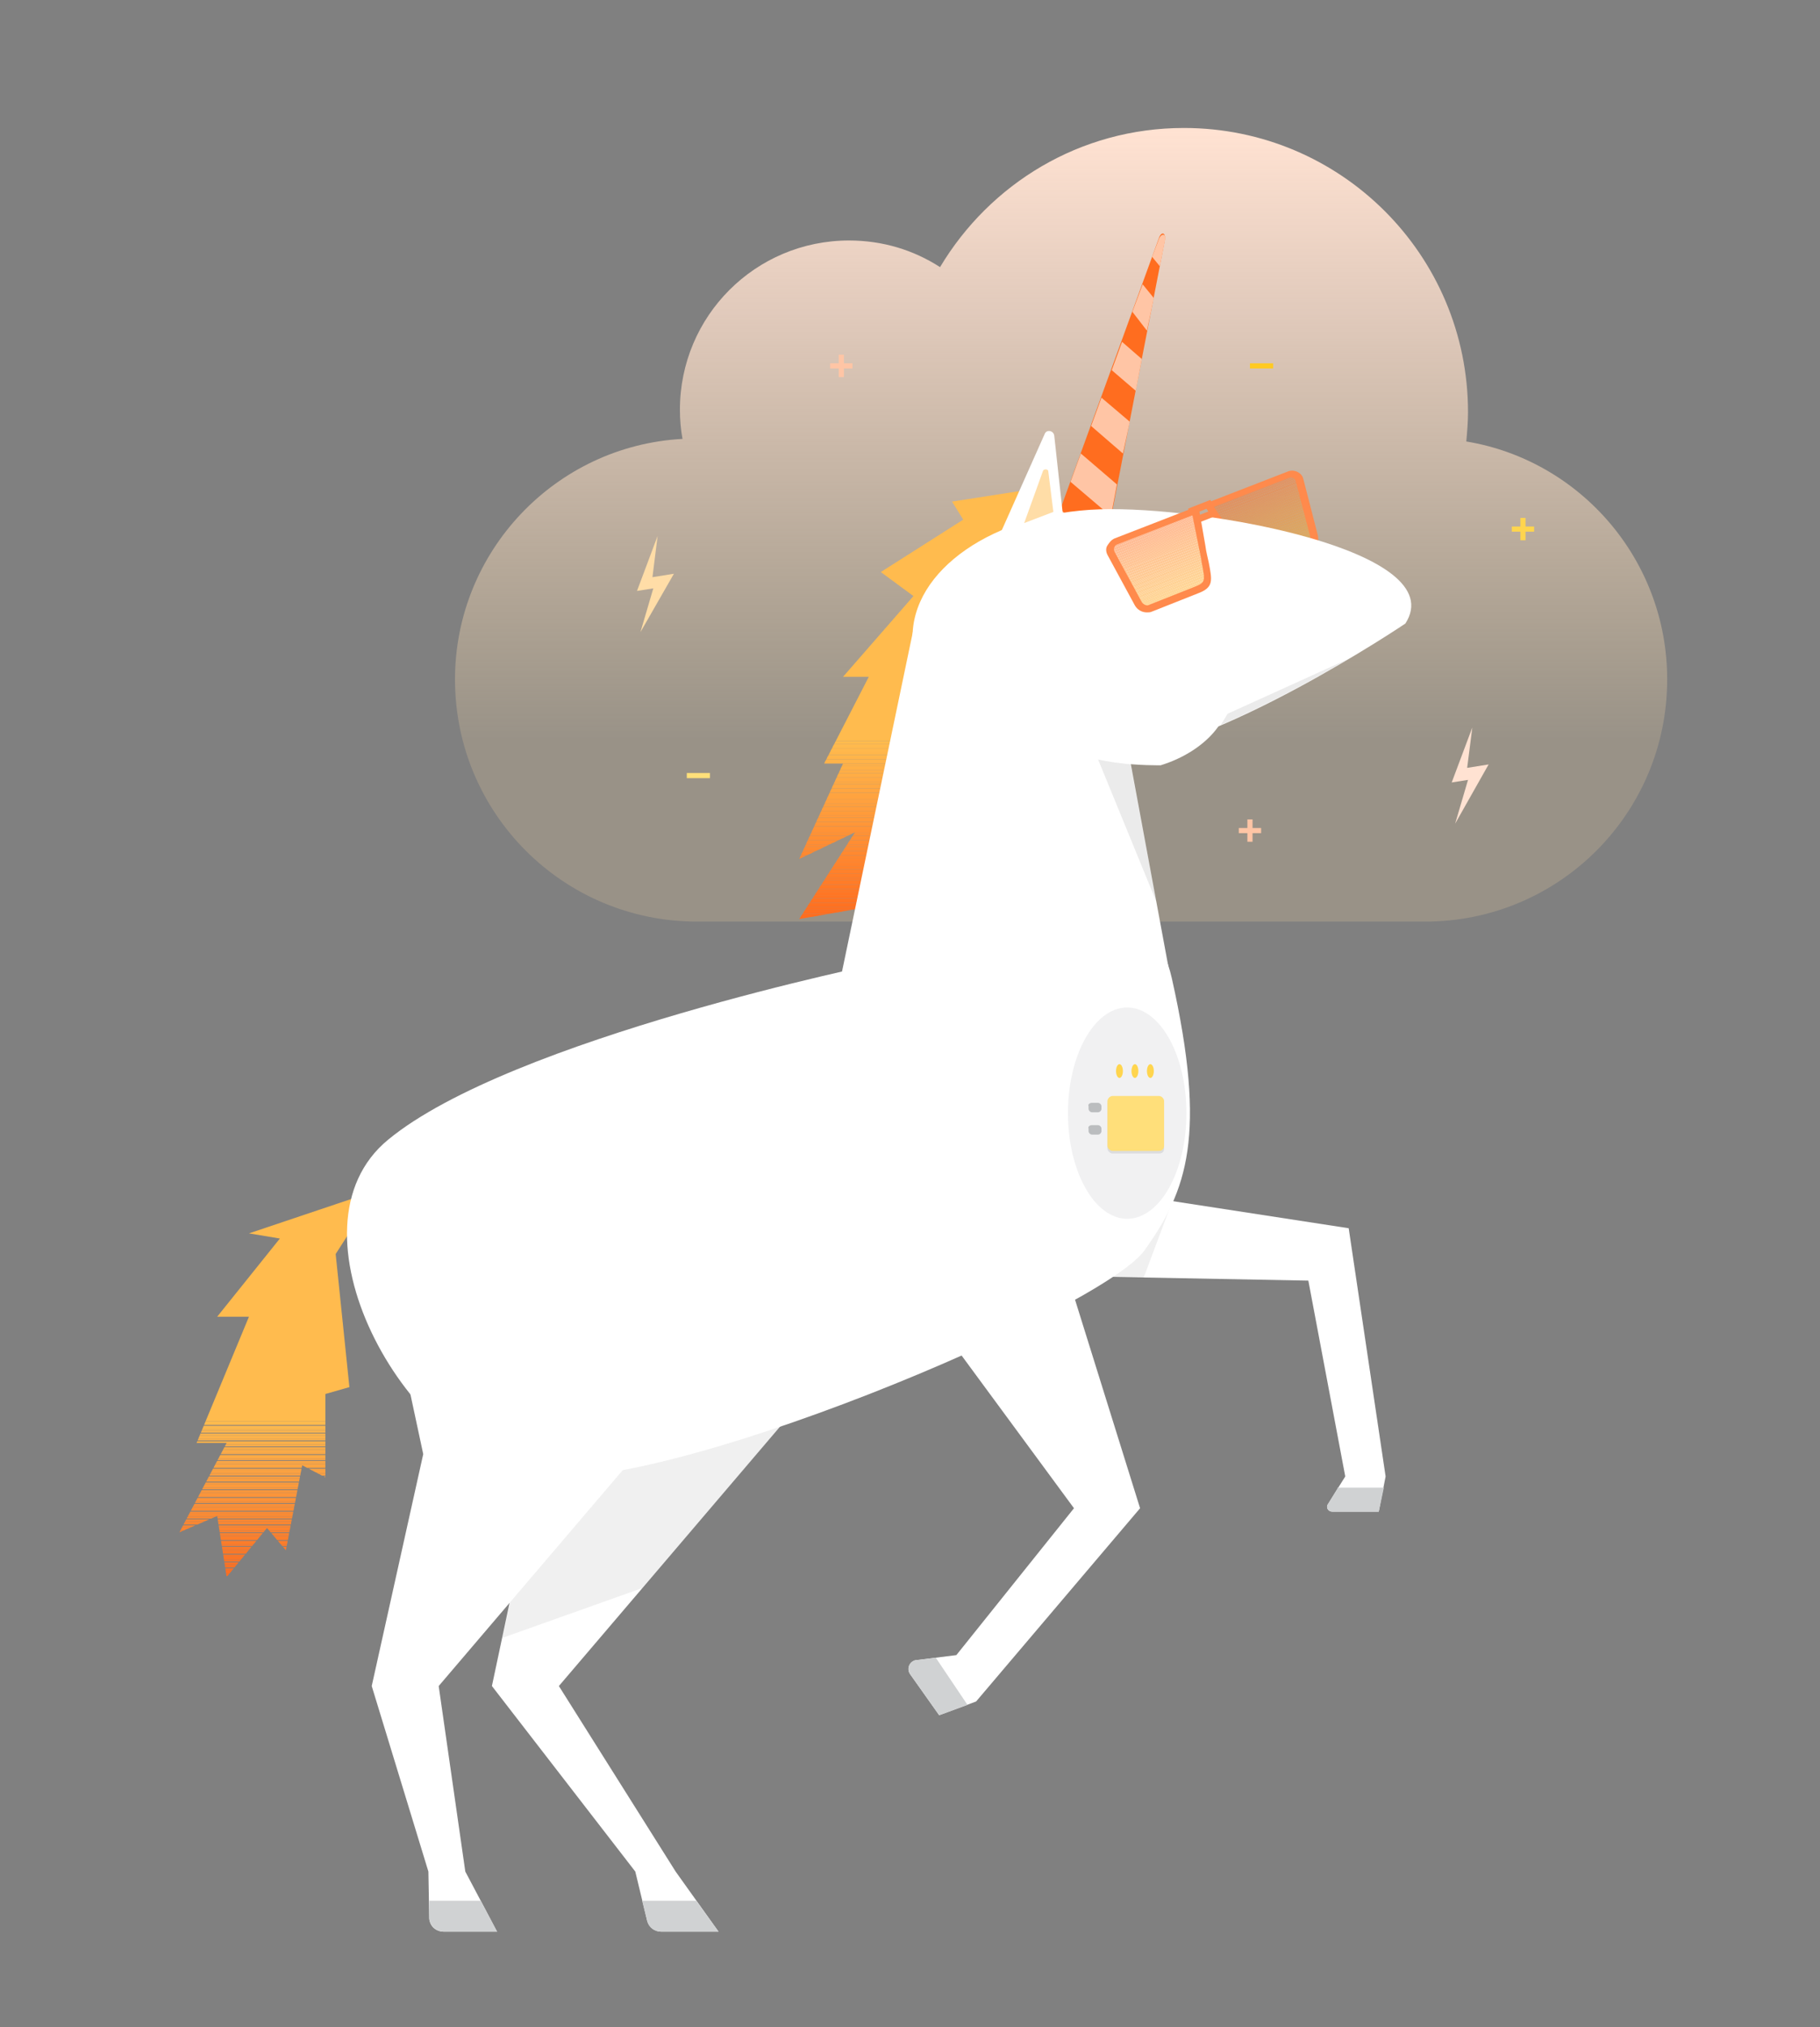 <?xml version="1.0" encoding="utf-8"?>
<!-- Generator: Adobe Illustrator 18.1.1, SVG Export Plug-In . SVG Version: 6.00 Build 0)  -->
<svg version="1.1" xmlns="http://www.w3.org/2000/svg" xmlns:xlink="http://www.w3.org/1999/xlink" x="0px" y="0px"
	 viewBox="0 0 212 236" enable-background="new 0 0 212 236" xml:space="preserve">
<rect x="0" y="0" width="212" height="236" fill="#808080" stroke="none"/>
<g id="Layer_1">
	<g>
		<linearGradient id="SVGID_2_" gradientUnits="userSpaceOnUse" x1="123.597" y1="14.876" x2="123.597" y2="107.314">
			<stop  offset="4.643654e-03" style="stop-color:#FFE2D2"/>
			<stop  offset="0.233" style="stop-color:#FFE1CE;stop-opacity:0.761"/>
			<stop  offset="0.474" style="stop-color:#FFE0C1;stop-opacity:0.508"/>
			<stop  offset="0.722" style="stop-color:#FFDEAC;stop-opacity:0.249"/>
			<stop  offset="0.769" style="stop-color:#FFDDA7;stop-opacity:0.2"/>
		</linearGradient>
		<path fill="url(#SVGID_2_)" d="M170.8,51.4c0.1-1.1,0.2-2.3,0.2-3.4c0-18.3-14.8-33.1-33.1-33.1c-12.1,0-22.6,6.5-28.4,16.2
			c-3.1-2-6.7-3.1-10.6-3.1c-10.9,0-19.7,8.8-19.7,19.7c0,1.2,0.1,2.3,0.3,3.4C64.7,51.9,53,64.2,53,79.1
			c0,15.6,12.6,28.2,28.2,28.2H166c15.6,0,28.2-12.6,28.2-28.2C194.2,65.2,184.1,53.6,170.8,51.4z"/>
		<g>
			<g opacity="0.5">
				<g>
					<defs>
						<path id="SVGID_355_" d="M143.2,62.2c2.1,3.2,2,4.1,4,3.3l5.2-2c0.5-0.2,0.8-0.8,0.7-1.3l-1.6-6.4c-0.2-0.5-0.8-0.8-1.3-0.6
							l-9.1,3.6L143.2,62.2"/>
					</defs>
					<clipPath id="SVGID_4_">
						<use xlink:href="#SVGID_355_"  overflow="visible"/>
					</clipPath>
					<polygon clip-path="url(#SVGID_4_)" fill="#FF6D1F" points="150.7,55.1 141,58.8 141,55.1 					"/>
					<polygon clip-path="url(#SVGID_4_)" fill="#FF6D1F" points="151,55.1 141,59 141,58.8 150.7,55.1 					"/>
					<polygon clip-path="url(#SVGID_4_)" fill="#FF6E1F" points="151.4,55.1 141,59.1 141,59 151,55.1 					"/>
					<polygon clip-path="url(#SVGID_4_)" fill="#FF6F1F" points="151.8,55.1 141,59.3 141,59.1 151.4,55.1 					"/>
					<polygon clip-path="url(#SVGID_4_)" fill="#FF711F" points="152.2,55.1 141,59.4 141,59.3 151.8,55.1 					"/>
					<polygon clip-path="url(#SVGID_4_)" fill="#FF721F" points="152.6,55.1 141,59.6 141,59.4 152.2,55.1 					"/>
					<polygon clip-path="url(#SVGID_4_)" fill="#FF731F" points="152.9,55.1 152.9,55.1 141,59.7 141,59.6 152.6,55.1 					"/>
					<polygon clip-path="url(#SVGID_4_)" fill="#FF741F" points="152.9,55.1 153,55.2 141,59.9 141,59.7 					"/>
					<polygon clip-path="url(#SVGID_4_)" fill="#FF751F" points="153,55.2 153,55.3 141,60 141,59.9 					"/>
					<polygon clip-path="url(#SVGID_4_)" fill="#FF761F" points="153,55.3 153.1,55.5 141,60.2 141,60 					"/>
					<polygon clip-path="url(#SVGID_4_)" fill="#FF7820" points="153.1,55.5 153.1,55.6 141,60.3 141,60.2 					"/>
					<polygon clip-path="url(#SVGID_4_)" fill="#FF7920" points="153.1,55.6 153.2,55.7 153.2,55.7 141,60.5 141,60.3 					"/>
					<polygon clip-path="url(#SVGID_4_)" fill="#FF7A20" points="153.2,55.9 141,60.6 141,60.5 153.2,55.7 					"/>
					<polygon clip-path="url(#SVGID_4_)" fill="#FF7B20" points="153.2,56 141,60.8 141,60.6 153.2,55.9 					"/>
					<polygon clip-path="url(#SVGID_4_)" fill="#FF7C20" points="153.2,56.2 141,60.9 141,60.8 153.2,56 					"/>
					<polygon clip-path="url(#SVGID_4_)" fill="#FF7D20" points="153.2,56.3 141,61.1 141,60.9 153.2,56.2 					"/>
					<polygon clip-path="url(#SVGID_4_)" fill="#FF7F20" points="153.2,56.5 141,61.2 141,61.1 153.2,56.3 					"/>
					<polygon clip-path="url(#SVGID_4_)" fill="#FF8020" points="153.2,56.6 141,61.4 141,61.2 153.2,56.5 					"/>
					<polygon clip-path="url(#SVGID_4_)" fill="#FF8120" points="153.2,56.8 141,61.5 141,61.4 153.2,56.6 					"/>
					<polygon clip-path="url(#SVGID_4_)" fill="#FF8220" points="153.2,56.9 141,61.7 141,61.5 153.2,56.8 					"/>
					<polygon clip-path="url(#SVGID_4_)" fill="#FF8320" points="153.2,57.1 141,61.8 141,61.7 153.2,56.9 					"/>
					<polygon clip-path="url(#SVGID_4_)" fill="#FF8420" points="153.2,57.2 141,62 141,61.8 153.2,57.1 					"/>
					<polygon clip-path="url(#SVGID_4_)" fill="#FF8520" points="153.2,57.4 141,62.1 141,62 153.2,57.2 					"/>
					<polygon clip-path="url(#SVGID_4_)" fill="#FF8620" points="153.2,57.5 141,62.3 141,62.1 153.2,57.4 					"/>
					<polygon clip-path="url(#SVGID_4_)" fill="#FF8720" points="153.2,57.7 141,62.4 141,62.3 153.2,57.5 					"/>
					<polygon clip-path="url(#SVGID_4_)" fill="#FF8920" points="153.2,57.8 141,62.6 141,62.4 153.2,57.7 					"/>
					<polygon clip-path="url(#SVGID_4_)" fill="#FF8A20" points="153.2,58 141,62.7 141,62.6 153.2,57.8 					"/>
					<polygon clip-path="url(#SVGID_4_)" fill="#FF8B20" points="153.2,58.1 141,62.9 141,62.7 153.2,58 					"/>
					<polygon clip-path="url(#SVGID_4_)" fill="#FF8C21" points="153.2,58.3 141,63 141,62.9 153.2,58.1 					"/>
					<polygon clip-path="url(#SVGID_4_)" fill="#FF8D21" points="153.2,58.4 141,63.2 141,63 153.2,58.3 					"/>
					<polygon clip-path="url(#SVGID_4_)" fill="#FF8E21" points="153.2,58.6 141,63.3 141,63.2 153.2,58.4 					"/>
					<polygon clip-path="url(#SVGID_4_)" fill="#FF8F21" points="153.2,58.7 141,63.5 141,63.3 153.2,58.6 					"/>
					<polygon clip-path="url(#SVGID_4_)" fill="#FF9021" points="153.2,58.9 141.1,63.6 141,63.5 141,63.5 153.2,58.7 					"/>
					<polygon clip-path="url(#SVGID_4_)" fill="#FF9121" points="153.2,59 141.1,63.7 141.1,63.6 153.2,58.9 					"/>
					<polygon clip-path="url(#SVGID_4_)" fill="#FF9221" points="153.2,59.2 141.2,63.9 141.1,63.7 153.2,59 					"/>
					<polygon clip-path="url(#SVGID_4_)" fill="#FF9321" points="153.2,59.3 141.2,64 141.2,63.9 153.2,59.2 					"/>
					<polygon clip-path="url(#SVGID_4_)" fill="#FF9421" points="153.2,59.5 141.3,64.1 141.2,64 153.2,59.3 					"/>
					<polygon clip-path="url(#SVGID_4_)" fill="#FF9521" points="153.2,59.6 141.3,64.2 141.3,64.1 153.2,59.5 					"/>
					<polygon clip-path="url(#SVGID_4_)" fill="#FF9621" points="153.2,59.8 141.4,64.4 141.3,64.2 153.2,59.6 					"/>
					<polygon clip-path="url(#SVGID_4_)" fill="#FF9721" points="153.2,59.9 141.4,64.5 141.4,64.4 153.2,59.8 					"/>
					<polygon clip-path="url(#SVGID_4_)" fill="#FF9821" points="153.2,60.1 141.5,64.6 141.4,64.5 153.2,59.9 					"/>
					<polygon clip-path="url(#SVGID_4_)" fill="#FF9921" points="153.2,60.2 141.5,64.8 141.5,64.6 153.2,60.1 					"/>
					<polygon clip-path="url(#SVGID_4_)" fill="#FF9A21" points="153.2,60.4 141.6,64.9 141.5,64.8 153.2,60.2 					"/>
					<polygon clip-path="url(#SVGID_4_)" fill="#FF9B21" points="153.2,60.5 141.6,65 141.6,64.9 153.2,60.4 					"/>
					<polygon clip-path="url(#SVGID_4_)" fill="#FF9C21" points="153.2,60.7 141.7,65.2 141.6,65 153.2,60.5 					"/>
					<polygon clip-path="url(#SVGID_4_)" fill="#FF9D21" points="153.2,60.8 141.7,65.3 141.7,65.2 153.2,60.7 					"/>
					<polygon clip-path="url(#SVGID_4_)" fill="#FF9E21" points="153.2,61 141.8,65.4 141.7,65.3 153.2,60.8 					"/>
					<polygon clip-path="url(#SVGID_4_)" fill="#FF9F21" points="153.2,61.1 141.8,65.5 141.8,65.4 153.2,61 					"/>
					<polygon clip-path="url(#SVGID_4_)" fill="#FFA022" points="153.2,61.3 141.9,65.7 141.8,65.5 153.2,61.1 					"/>
					<polygon clip-path="url(#SVGID_4_)" fill="#FFA122" points="153.2,61.4 141.9,65.8 141.9,65.7 153.2,61.3 					"/>
					<polygon clip-path="url(#SVGID_4_)" fill="#FFA222" points="153.2,61.6 142,65.9 141.9,65.8 153.2,61.4 					"/>
					<polygon clip-path="url(#SVGID_4_)" fill="#FFA322" points="153.2,61.7 142,66.1 142,65.9 153.2,61.6 					"/>
					<polygon clip-path="url(#SVGID_4_)" fill="#FFA322" points="153.2,61.9 142.1,66.2 142,66.1 153.2,61.7 					"/>
					<polygon clip-path="url(#SVGID_4_)" fill="#FFA422" points="153.2,62 142.2,66.3 142.1,66.3 142.1,66.2 153.2,61.9 					"/>
					<polygon clip-path="url(#SVGID_4_)" fill="#FFA522" points="153.2,62.2 142.6,66.3 142.2,66.3 153.2,62 					"/>
					<polygon clip-path="url(#SVGID_4_)" fill="#FFA622" points="153.2,62.3 143,66.3 142.6,66.3 153.2,62.2 					"/>
					<polygon clip-path="url(#SVGID_4_)" fill="#FFA722" points="153.2,62.5 143.4,66.3 143,66.3 153.2,62.3 					"/>
					<polygon clip-path="url(#SVGID_4_)" fill="#FFA722" points="153.2,62.6 143.7,66.3 143.4,66.3 153.2,62.5 					"/>
					<polygon clip-path="url(#SVGID_4_)" fill="#FFA822" points="153.2,62.8 144.1,66.3 143.7,66.3 153.2,62.6 					"/>
					<polygon clip-path="url(#SVGID_4_)" fill="#FFA922" points="153.2,62.9 144.5,66.3 144.1,66.3 153.2,62.8 					"/>
					<polygon clip-path="url(#SVGID_4_)" fill="#FFAA22" points="153.2,63.1 144.9,66.3 144.5,66.3 153.2,62.9 					"/>
					<polygon clip-path="url(#SVGID_4_)" fill="#FFAA22" points="153.2,63.2 145.3,66.3 144.9,66.3 153.2,63.1 					"/>
					<polygon clip-path="url(#SVGID_4_)" fill="#FFAA22" points="145.3,66.3 153.2,63.2 153.2,66.3 					"/>
				</g>
			</g>
			<g>
				<path fill="#FF8A4C" d="M146,66.4L146,66.4c-1,0-1.4-0.7-2.2-2.1c-0.3-0.5-0.7-1.1-1.1-1.7l-2.5-3.9l9.8-3.8
					c0.7-0.3,1.6,0.1,1.8,0.8l1.7,6.6c0.2,0.8-0.2,1.6-0.9,1.8l-5.3,2.1C146.7,66.3,146.3,66.4,146,66.4z M141.4,59l2,3
					c0.5,0.7,0.8,1.3,1.1,1.8c0.8,1.3,1.1,1.7,1.5,1.7l0,0c0.2,0,0.5-0.1,0.9-0.2l5.3-2.1c0.3-0.1,0.5-0.5,0.4-0.8l-1.7-6.5
					c-0.1-0.2-0.4-0.4-0.7-0.3L141.4,59z"/>
			</g>
		</g>
		<g>
			<g>
				<defs>
					<polygon id="SVGID_357_" points="123.1,56.5 110.9,58.4 112.2,60.5 102.6,66.6 106.4,69.4 98.2,78.8 101.2,78.8 96,88.9 
						98.2,88.9 93.1,100 99.6,96.9 93.1,107 103.9,105.1 121.5,65.2 					"/>
				</defs>
				<clipPath id="SVGID_6_">
					<use xlink:href="#SVGID_357_"  overflow="visible"/>
				</clipPath>
				<rect x="93.1" y="106.6" clip-path="url(#SVGID_6_)" fill="#FF6D1F" width="29.9" height="0.4"/>
				<rect x="93.1" y="106.4" clip-path="url(#SVGID_6_)" fill="#FF6D1F" width="29.9" height="0.3"/>
				<rect x="93.1" y="106.1" clip-path="url(#SVGID_6_)" fill="#FF6E20" width="29.9" height="0.3"/>
				<rect x="93.1" y="105.9" clip-path="url(#SVGID_6_)" fill="#FF6F20" width="29.9" height="0.3"/>
				<rect x="93.1" y="105.6" clip-path="url(#SVGID_6_)" fill="#FF7021" width="29.9" height="0.3"/>
				<rect x="93.1" y="105.3" clip-path="url(#SVGID_6_)" fill="#FF7121" width="29.9" height="0.3"/>
				<rect x="93.1" y="105.1" clip-path="url(#SVGID_6_)" fill="#FF7222" width="29.9" height="0.3"/>
				<rect x="93.1" y="104.8" clip-path="url(#SVGID_6_)" fill="#FF7323" width="29.9" height="0.3"/>
				<rect x="93.1" y="104.6" clip-path="url(#SVGID_6_)" fill="#FF7423" width="29.9" height="0.3"/>
				<rect x="93.1" y="104.3" clip-path="url(#SVGID_6_)" fill="#FF7524" width="29.9" height="0.3"/>
				<rect x="93.1" y="104" clip-path="url(#SVGID_6_)" fill="#FF7624" width="29.9" height="0.3"/>
				<rect x="93.1" y="103.8" clip-path="url(#SVGID_6_)" fill="#FF7725" width="29.9" height="0.3"/>
				<rect x="93.1" y="103.5" clip-path="url(#SVGID_6_)" fill="#FF7826" width="29.9" height="0.3"/>
				<rect x="93.1" y="103.2" clip-path="url(#SVGID_6_)" fill="#FF7926" width="29.9" height="0.3"/>
				<rect x="93.1" y="103" clip-path="url(#SVGID_6_)" fill="#FF7A27" width="29.9" height="0.3"/>
				<rect x="93.1" y="102.7" clip-path="url(#SVGID_6_)" fill="#FF7B28" width="29.9" height="0.3"/>
				<rect x="93.1" y="102.5" clip-path="url(#SVGID_6_)" fill="#FF7C28" width="29.9" height="0.3"/>
				<rect x="93.1" y="102.2" clip-path="url(#SVGID_6_)" fill="#FF7D29" width="29.9" height="0.3"/>
				<rect x="93.1" y="101.9" clip-path="url(#SVGID_6_)" fill="#FF7E29" width="29.9" height="0.3"/>
				<rect x="93.1" y="101.7" clip-path="url(#SVGID_6_)" fill="#FF7F2A" width="29.9" height="0.3"/>
				<rect x="93.1" y="101.4" clip-path="url(#SVGID_6_)" fill="#FF802B" width="29.9" height="0.3"/>
				<rect x="93.1" y="101.2" clip-path="url(#SVGID_6_)" fill="#FF812B" width="29.9" height="0.3"/>
				<rect x="93.1" y="100.9" clip-path="url(#SVGID_6_)" fill="#FF822C" width="29.9" height="0.3"/>
				<rect x="93.1" y="100.6" clip-path="url(#SVGID_6_)" fill="#FF832C" width="29.9" height="0.3"/>
				<rect x="93.1" y="100.4" clip-path="url(#SVGID_6_)" fill="#FF842D" width="29.9" height="0.3"/>
				<rect x="93.1" y="100.1" clip-path="url(#SVGID_6_)" fill="#FF852E" width="29.9" height="0.3"/>
				<rect x="93.1" y="99.9" clip-path="url(#SVGID_6_)" fill="#FF862E" width="29.9" height="0.3"/>
				<rect x="93.1" y="99.6" clip-path="url(#SVGID_6_)" fill="#FF872F" width="29.9" height="0.3"/>
				<rect x="93.1" y="99.3" clip-path="url(#SVGID_6_)" fill="#FF882F" width="29.9" height="0.3"/>
				<rect x="93.1" y="99.1" clip-path="url(#SVGID_6_)" fill="#FF8930" width="29.9" height="0.3"/>
				<rect x="93.1" y="98.8" clip-path="url(#SVGID_6_)" fill="#FF8A31" width="29.9" height="0.3"/>
				<rect x="93.1" y="98.6" clip-path="url(#SVGID_6_)" fill="#FF8B31" width="29.9" height="0.3"/>
				<rect x="93.1" y="98.3" clip-path="url(#SVGID_6_)" fill="#FF8C32" width="29.9" height="0.3"/>
				<rect x="93.1" y="98" clip-path="url(#SVGID_6_)" fill="#FF8D33" width="29.9" height="0.3"/>
				<rect x="93.1" y="97.8" clip-path="url(#SVGID_6_)" fill="#FF8E33" width="29.9" height="0.3"/>
				<rect x="93.1" y="97.5" clip-path="url(#SVGID_6_)" fill="#FF8F34" width="29.9" height="0.3"/>
				<rect x="93.1" y="97.3" clip-path="url(#SVGID_6_)" fill="#FF9034" width="29.9" height="0.3"/>
				<rect x="93.1" y="97" clip-path="url(#SVGID_6_)" fill="#FF9135" width="29.9" height="0.3"/>
				<rect x="93.1" y="96.7" clip-path="url(#SVGID_6_)" fill="#FF9236" width="29.9" height="0.3"/>
				<rect x="93.1" y="96.5" clip-path="url(#SVGID_6_)" fill="#FF9336" width="29.9" height="0.3"/>
				<rect x="93.1" y="96.2" clip-path="url(#SVGID_6_)" fill="#FF9437" width="29.9" height="0.3"/>
				<rect x="93.1" y="95.9" clip-path="url(#SVGID_6_)" fill="#FF9537" width="29.9" height="0.3"/>
				<rect x="93.1" y="95.7" clip-path="url(#SVGID_6_)" fill="#FF9738" width="29.9" height="0.3"/>
				<rect x="93.1" y="95.4" clip-path="url(#SVGID_6_)" fill="#FF9839" width="29.9" height="0.3"/>
				<rect x="93.1" y="95.2" clip-path="url(#SVGID_6_)" fill="#FF9939" width="29.9" height="0.3"/>
				<rect x="93.1" y="94.9" clip-path="url(#SVGID_6_)" fill="#FF9A3A" width="29.9" height="0.3"/>
				<rect x="93.1" y="94.6" clip-path="url(#SVGID_6_)" fill="#FF9B3A" width="29.9" height="0.3"/>
				<rect x="93.1" y="94.4" clip-path="url(#SVGID_6_)" fill="#FF9C3B" width="29.9" height="0.3"/>
				<rect x="93.1" y="94.1" clip-path="url(#SVGID_6_)" fill="#FF9D3C" width="29.9" height="0.3"/>
				<rect x="93.1" y="93.9" clip-path="url(#SVGID_6_)" fill="#FF9E3C" width="29.9" height="0.3"/>
				<rect x="93.1" y="93.6" clip-path="url(#SVGID_6_)" fill="#FF9F3D" width="29.9" height="0.3"/>
				<rect x="93.1" y="93.3" clip-path="url(#SVGID_6_)" fill="#FFA03E" width="29.9" height="0.3"/>
				<rect x="93.1" y="93.1" clip-path="url(#SVGID_6_)" fill="#FFA13E" width="29.9" height="0.3"/>
				<rect x="93.1" y="92.8" clip-path="url(#SVGID_6_)" fill="#FFA23F" width="29.9" height="0.3"/>
				<rect x="93.1" y="92.6" clip-path="url(#SVGID_6_)" fill="#FFA33F" width="29.9" height="0.3"/>
				<rect x="93.1" y="92.3" clip-path="url(#SVGID_6_)" fill="#FFA440" width="29.9" height="0.3"/>
				<rect x="93.1" y="92" clip-path="url(#SVGID_6_)" fill="#FFA541" width="29.9" height="0.3"/>
				<rect x="93.1" y="91.8" clip-path="url(#SVGID_6_)" fill="#FFA641" width="29.9" height="0.3"/>
				<rect x="93.1" y="91.5" clip-path="url(#SVGID_6_)" fill="#FFA742" width="29.9" height="0.3"/>
				<rect x="93.1" y="91.3" clip-path="url(#SVGID_6_)" fill="#FFA842" width="29.9" height="0.3"/>
				<rect x="93.1" y="91" clip-path="url(#SVGID_6_)" fill="#FFA943" width="29.9" height="0.3"/>
				<rect x="93.1" y="90.7" clip-path="url(#SVGID_6_)" fill="#FFAA44" width="29.9" height="0.3"/>
				<rect x="93.1" y="90.5" clip-path="url(#SVGID_6_)" fill="#FFAB44" width="29.9" height="0.3"/>
				<rect x="93.1" y="90.2" clip-path="url(#SVGID_6_)" fill="#FFAC45" width="29.9" height="0.3"/>
				<rect x="93.1" y="90" clip-path="url(#SVGID_6_)" fill="#FFAD45" width="29.9" height="0.3"/>
				<rect x="93.1" y="89.7" clip-path="url(#SVGID_6_)" fill="#FFAE46" width="29.9" height="0.3"/>
				<rect x="93.1" y="89.4" clip-path="url(#SVGID_6_)" fill="#FFAF47" width="29.9" height="0.3"/>
				<rect x="93.1" y="89.2" clip-path="url(#SVGID_6_)" fill="#FFB047" width="29.9" height="0.3"/>
				<rect x="93.1" y="88.9" clip-path="url(#SVGID_6_)" fill="#FFB148" width="29.9" height="0.3"/>
				<rect x="93.1" y="88.6" clip-path="url(#SVGID_6_)" fill="#FFB249" width="29.9" height="0.3"/>
				<rect x="93.1" y="88.4" clip-path="url(#SVGID_6_)" fill="#FFB349" width="29.9" height="0.3"/>
				<rect x="93.1" y="88.1" clip-path="url(#SVGID_6_)" fill="#FFB44A" width="29.9" height="0.3"/>
				<rect x="93.1" y="87.9" clip-path="url(#SVGID_6_)" fill="#FFB54A" width="29.9" height="0.3"/>
				<rect x="93.1" y="87.6" clip-path="url(#SVGID_6_)" fill="#FFB64B" width="29.9" height="0.3"/>
				<rect x="93.1" y="87.3" clip-path="url(#SVGID_6_)" fill="#FFB74C" width="29.9" height="0.3"/>
				<rect x="93.1" y="87.1" clip-path="url(#SVGID_6_)" fill="#FFB84C" width="29.9" height="0.3"/>
				<rect x="93.1" y="86.8" clip-path="url(#SVGID_6_)" fill="#FFB94D" width="29.9" height="0.3"/>
				<rect x="93.1" y="86.6" clip-path="url(#SVGID_6_)" fill="#FFBA4D" width="29.9" height="0.3"/>
				<rect x="93.1" y="86.3" clip-path="url(#SVGID_6_)" fill="#FFBB4E" width="29.9" height="0.3"/>
				<rect x="93.1" y="56.5" clip-path="url(#SVGID_6_)" fill="#FFBB4E" width="29.9" height="29.8"/>
			</g>
		</g>
		<g>
			<polygon fill="#FFFFFF" points="136.7,115.8 98,113.5 106.6,72.3 129.5,77 			"/>
		</g>
		<g>
			<g>
				<path fill="#FF6D1F" d="M123,60.7l12-33c0.3-0.8,0.8-0.6,0.7,0.2L129,62.4L123,60.7z"/>
			</g>
			<g>
				<g>
					<polygon fill="#FFC5A5" points="124.7,56.1 129.4,60.1 130.1,56.4 125.9,52.8 					"/>
				</g>
				<g>
					<polygon fill="#FFC5A5" points="123.5,59.3 123,60.7 126.2,61.6 					"/>
				</g>
				<g>
					<path fill="#FFC5A5" d="M135.1,31l0.6-3c0.2-0.8-0.4-0.9-0.7-0.2l-0.8,2.1L135.1,31z"/>
				</g>
				<g>
					<polygon fill="#FFC5A5" points="131.9,36.3 133.6,38.5 134.4,34.7 133.1,33.1 					"/>
				</g>
				<g>
					<polygon fill="#FFC5A5" points="129.5,43.1 132.3,45.5 133,41.8 130.7,39.8 					"/>
				</g>
				<g>
					<polygon fill="#FFC5A5" points="127.1,49.6 130.8,52.8 131.6,49.1 128.3,46.3 					"/>
				</g>
			</g>
		</g>
		<g>
			<path fill="#FFFFFF" d="M163.7,72.6c0,0-22.4,15.1-34.7,15.5s-22.5-5.7-22.7-13.7s9.5-14.7,21.8-15.1
				C140.3,58.9,169.2,64.1,163.7,72.6z"/>
		</g>
		<g>
			<path fill="#FFFFFF" d="M128.5,138.6l28.6,4.4l4.3,28.9l-0.8,4.1l-5.4,0c-0.5,0-0.8-0.5-0.5-0.9l2-3.2l-4.3-22.8l-31.6-0.6
				L128.5,138.6z"/>
		</g>
		<g>
			<path fill="#FFFFFF" d="M94.1,162.3l-29,34l13.6,21.6l5,7l-6.7,0c-0.7,0-1.4-0.5-1.6-1.2l-1.4-5.8l-16.7-21.6l4.2-19.8l0.3-11.4
				L94.1,162.3z"/>
		</g>
		<g>
			<path fill="#FFFFFF" d="M115.1,65.3l6.6-14.8c0.2-0.5,1-0.4,1.1,0.2l1.3,11.9L115.1,65.3z"/>
		</g>
		<g opacity="7.000000e-02">
			<polygon fill="#231F20" points="58.5,190.7 74.8,184.9 94.1,162.3 64.4,164.3 			"/>
		</g>
		<g>
			<g opacity="0.5">
				<g>
					<defs>
						<path id="SVGID_359_" d="M139.9,63.6c0.6,3.8,1.3,4.4-0.7,5.1l-5.2,2c-0.5,0.2-1.1,0-1.4-0.5l-3.1-5.8
							c-0.2-0.5,0.1-1.1,0.6-1.3l9.1-3.6L139.9,63.6"/>
					</defs>
					<clipPath id="SVGID_7_">
						<use xlink:href="#SVGID_359_"  overflow="visible"/>
					</clipPath>
					<polygon clip-path="url(#SVGID_7_)" fill="#FF6D1F" points="139.2,59.6 129.3,63.4 129.3,59.6 					"/>
					<polygon clip-path="url(#SVGID_7_)" fill="#FF6D1F" points="139.6,59.6 129.3,63.6 129.3,63.4 139.2,59.6 					"/>
					<polygon clip-path="url(#SVGID_7_)" fill="#FF6E1F" points="140,59.6 129.3,63.7 129.3,63.6 139.6,59.6 					"/>
					<polygon clip-path="url(#SVGID_7_)" fill="#FF6F1F" points="140.3,59.6 129.3,63.9 129.3,63.7 140,59.6 					"/>
					<polygon clip-path="url(#SVGID_7_)" fill="#FF711F" points="140.7,59.6 129.3,64 129.3,63.9 140.3,59.6 					"/>
					<polygon clip-path="url(#SVGID_7_)" fill="#FF721F" points="141,59.6 141,59.6 129.3,64.2 129.3,64 140.7,59.6 					"/>
					<polygon clip-path="url(#SVGID_7_)" fill="#FF731F" points="141,59.6 141.1,59.7 129.3,64.3 129.3,64.2 					"/>
					<polygon clip-path="url(#SVGID_7_)" fill="#FF741F" points="141.1,59.7 141.1,59.8 129.3,64.5 129.3,64.3 					"/>
					<polygon clip-path="url(#SVGID_7_)" fill="#FF751F" points="141.1,59.8 141.1,59.9 141.1,60 129.3,64.6 129.3,64.5 					"/>
					<polygon clip-path="url(#SVGID_7_)" fill="#FF761F" points="141.1,60.1 129.3,64.8 129.3,64.6 141.1,60 					"/>
					<polygon clip-path="url(#SVGID_7_)" fill="#FF7820" points="141.1,60.3 129.3,64.9 129.3,64.8 141.1,60.1 					"/>
					<polygon clip-path="url(#SVGID_7_)" fill="#FF7920" points="141.1,60.4 129.3,65.1 129.3,64.9 141.1,60.3 					"/>
					<polygon clip-path="url(#SVGID_7_)" fill="#FF7A20" points="141.1,60.6 129.3,65.2 129.3,65.1 141.1,60.4 					"/>
					<polygon clip-path="url(#SVGID_7_)" fill="#FF7B20" points="141.1,60.7 129.3,65.4 129.3,65.2 141.1,60.6 					"/>
					<polygon clip-path="url(#SVGID_7_)" fill="#FF7C20" points="141.1,60.9 129.3,65.5 129.3,65.4 141.1,60.7 					"/>
					<polygon clip-path="url(#SVGID_7_)" fill="#FF7D20" points="141.1,61 129.3,65.7 129.3,65.5 141.1,60.9 					"/>
					<polygon clip-path="url(#SVGID_7_)" fill="#FF7F20" points="141.1,61.2 129.3,65.8 129.3,65.7 141.1,61 					"/>
					<polygon clip-path="url(#SVGID_7_)" fill="#FF8020" points="141.1,61.3 129.3,66 129.3,65.8 141.1,61.2 					"/>
					<polygon clip-path="url(#SVGID_7_)" fill="#FF8120" points="141.1,61.5 129.3,66.1 129.3,66 141.1,61.3 					"/>
					<polygon clip-path="url(#SVGID_7_)" fill="#FF8220" points="141.1,61.6 129.3,66.3 129.3,66.1 141.1,61.5 					"/>
					<polygon clip-path="url(#SVGID_7_)" fill="#FF8320" points="141.1,61.8 129.3,66.4 129.3,66.3 141.1,61.6 					"/>
					<polygon clip-path="url(#SVGID_7_)" fill="#FF8420" points="141.1,61.9 129.3,66.6 129.3,66.4 141.1,61.8 					"/>
					<polygon clip-path="url(#SVGID_7_)" fill="#FF8520" points="141.1,62.1 129.3,66.7 129.3,66.6 141.1,61.9 					"/>
					<polygon clip-path="url(#SVGID_7_)" fill="#FF8620" points="141.1,62.2 129.3,66.9 129.3,66.7 141.1,62.1 					"/>
					<polygon clip-path="url(#SVGID_7_)" fill="#FF8720" points="141.1,62.4 129.3,67 129.3,66.9 141.1,62.2 					"/>
					<polygon clip-path="url(#SVGID_7_)" fill="#FF8920" points="141.1,62.5 129.3,67.1 129.3,67 141.1,62.4 					"/>
					<polygon clip-path="url(#SVGID_7_)" fill="#FF8A20" points="141.1,62.7 129.3,67.3 129.3,67.1 141.1,62.5 					"/>
					<polygon clip-path="url(#SVGID_7_)" fill="#FF8B20" points="141.1,62.8 129.3,67.4 129.3,67.3 141.1,62.7 					"/>
					<polygon clip-path="url(#SVGID_7_)" fill="#FF8C21" points="141.1,63 129.3,67.6 129.3,67.4 141.1,62.8 					"/>
					<polygon clip-path="url(#SVGID_7_)" fill="#FF8D21" points="141.1,63.1 129.3,67.7 129.3,67.6 141.1,63 					"/>
					<polygon clip-path="url(#SVGID_7_)" fill="#FF8E21" points="141.1,63.3 129.3,67.9 129.3,67.7 141.1,63.1 					"/>
					<polygon clip-path="url(#SVGID_7_)" fill="#FF8F21" points="141.1,63.4 129.3,68 129.3,67.9 141.1,63.3 					"/>
					<polygon clip-path="url(#SVGID_7_)" fill="#FF9021" points="141.1,63.6 129.3,68.2 129.3,68 141.1,63.4 					"/>
					<polygon clip-path="url(#SVGID_7_)" fill="#FF9121" points="141.1,63.7 129.3,68.3 129.3,68.2 141.1,63.6 					"/>
					<polygon clip-path="url(#SVGID_7_)" fill="#FF9221" points="141.1,63.9 129.3,68.5 129.3,68.3 141.1,63.7 					"/>
					<polygon clip-path="url(#SVGID_7_)" fill="#FF9321" points="141.1,64 129.4,68.6 129.3,68.5 129.3,68.5 141.1,63.9 					"/>
					<polygon clip-path="url(#SVGID_7_)" fill="#FF9421" points="141.1,64.2 129.4,68.8 129.4,68.6 141.1,64 					"/>
					<polygon clip-path="url(#SVGID_7_)" fill="#FF9521" points="141.1,64.3 129.5,68.9 129.4,68.8 141.1,64.2 					"/>
					<polygon clip-path="url(#SVGID_7_)" fill="#FF9621" points="141.1,64.5 129.5,69 129.5,68.9 141.1,64.3 					"/>
					<polygon clip-path="url(#SVGID_7_)" fill="#FF9721" points="141.1,64.6 129.6,69.1 129.5,69 141.1,64.5 					"/>
					<polygon clip-path="url(#SVGID_7_)" fill="#FF9821" points="141.1,64.8 129.6,69.3 129.6,69.1 141.1,64.6 					"/>
					<polygon clip-path="url(#SVGID_7_)" fill="#FF9921" points="141.1,64.9 129.7,69.4 129.6,69.3 141.1,64.8 					"/>
					<polygon clip-path="url(#SVGID_7_)" fill="#FF9A21" points="141.1,65.1 129.7,69.5 129.7,69.4 141.1,64.9 					"/>
					<polygon clip-path="url(#SVGID_7_)" fill="#FF9B21" points="141.1,65.2 129.8,69.7 129.7,69.5 141.1,65.1 					"/>
					<polygon clip-path="url(#SVGID_7_)" fill="#FF9C21" points="141.1,65.4 129.8,69.8 129.8,69.7 141.1,65.2 					"/>
					<polygon clip-path="url(#SVGID_7_)" fill="#FF9D21" points="141.1,65.5 129.9,69.9 129.8,69.8 141.1,65.4 					"/>
					<polygon clip-path="url(#SVGID_7_)" fill="#FF9E21" points="141.1,65.7 129.9,70.1 129.9,69.9 141.1,65.5 					"/>
					<polygon clip-path="url(#SVGID_7_)" fill="#FF9F21" points="141.1,65.8 130,70.2 129.9,70.1 141.1,65.7 					"/>
					<polygon clip-path="url(#SVGID_7_)" fill="#FFA022" points="141.1,66 130,70.3 130,70.2 141.1,65.8 					"/>
					<polygon clip-path="url(#SVGID_7_)" fill="#FFA122" points="141.1,66.1 130.1,70.4 130,70.3 141.1,66 					"/>
					<polygon clip-path="url(#SVGID_7_)" fill="#FFA222" points="141.1,66.3 130.1,70.6 130.1,70.4 141.1,66.1 					"/>
					<polygon clip-path="url(#SVGID_7_)" fill="#FFA322" points="141.1,66.4 130.2,70.7 130.1,70.6 141.1,66.3 					"/>
					<polygon clip-path="url(#SVGID_7_)" fill="#FFA322" points="141.1,66.6 130.2,70.8 130.2,70.7 141.1,66.4 					"/>
					<polygon clip-path="url(#SVGID_7_)" fill="#FFA422" points="141.1,66.7 130.4,70.9 130.2,70.9 130.2,70.8 141.1,66.6 					"/>
					<polygon clip-path="url(#SVGID_7_)" fill="#FFA522" points="141.1,66.9 130.8,70.9 130.4,70.9 141.1,66.7 					"/>
					<polygon clip-path="url(#SVGID_7_)" fill="#FFA622" points="141.1,67 131.2,70.9 130.8,70.9 141.1,66.9 					"/>
					<polygon clip-path="url(#SVGID_7_)" fill="#FFA722" points="141.1,67.2 131.6,70.9 131.2,70.9 141.1,67 					"/>
					<polygon clip-path="url(#SVGID_7_)" fill="#FFA722" points="141.1,67.3 132,70.9 131.6,70.9 141.1,67.2 					"/>
					<polygon clip-path="url(#SVGID_7_)" fill="#FFA822" points="141.1,67.5 132.4,70.9 132,70.9 141.1,67.3 					"/>
					<polygon clip-path="url(#SVGID_7_)" fill="#FFA922" points="141.1,67.6 132.7,70.9 132.4,70.9 141.1,67.5 					"/>
					<polygon clip-path="url(#SVGID_7_)" fill="#FFAA22" points="141.1,67.8 133.1,70.9 132.7,70.9 141.1,67.6 					"/>
					<polygon clip-path="url(#SVGID_7_)" fill="#FFAA22" points="141.1,67.9 133.5,70.9 133.1,70.9 141.1,67.8 					"/>
					<polygon clip-path="url(#SVGID_7_)" fill="#FFAA22" points="133.5,70.9 141.1,67.9 141.1,70.9 					"/>
				</g>
			</g>
			<g>
				<g>
					<path fill="#FF8A4C" d="M133.6,71.3c-0.6,0-1.1-0.3-1.4-0.8l-3.2-5.9c-0.2-0.4-0.2-0.8,0-1.1s0.4-0.6,0.8-0.8l9.8-3.8l0.8,4.6
						c0.1,0.8,0.3,1.5,0.4,2c0.4,2.1,0.6,2.9-1.3,3.6l-5.3,2.1C134,71.3,133.8,71.3,133.6,71.3z M138.9,60l-8.8,3.4
						c-0.3,0.1-0.4,0.5-0.3,0.8l3.2,5.9c0.2,0.3,0.6,0.5,0.9,0.3l5.3-2.1c1.2-0.5,1.2-0.6,0.8-2.7c-0.1-0.6-0.2-1.2-0.4-2.1
						L138.9,60z"/>
				</g>
				<g>
					
						<rect x="139.4" y="57.8" transform="matrix(0.364 0.931 -0.931 0.364 144.067 -92.62)" fill="#FF8A4C" width="0.8" height="2.8"/>
				</g>
				<g>
					
						<rect x="140" y="59.2" transform="matrix(0.364 0.931 -0.931 0.364 145.359 -92.515)" fill="#FF8A4C" width="0.8" height="2.1"/>
				</g>
			</g>
		</g>
		<g>
			<path fill="#FFFFFF" d="M124,147.4l8.8,28.2l-19.1,22.5l-4.3,1.6l-3.4-4.8c-0.4-0.6-0.1-1.4,0.6-1.6l4.8-0.6l13.7-17.1
				l-18.7-25.4L124,147.4z"/>
		</g>
		<g>
			<g>
				<defs>
					<polygon id="SVGID_361_" points="41.2,139.5 29,143.6 32.6,144.2 25.3,153.3 29,153.3 22.9,168 26.4,168 20.9,178.4 
						25.3,176.5 26.4,183.6 31.1,177.9 33.3,180.5 35.2,170.6 37.9,172 37.9,162.3 40.7,161.5 39.1,146 41.8,141.8 					"/>
				</defs>
				<clipPath id="SVGID_8_">
					<use xlink:href="#SVGID_361_"  overflow="visible"/>
				</clipPath>
				<rect x="20.9" y="183.2" clip-path="url(#SVGID_8_)" fill="#FF6D1F" width="20.8" height="0.3"/>
				<rect x="20.9" y="183" clip-path="url(#SVGID_8_)" fill="#FF6D1F" width="20.8" height="0.2"/>
				<rect x="20.9" y="182.8" clip-path="url(#SVGID_8_)" fill="#FF6E20" width="20.8" height="0.2"/>
				<rect x="20.9" y="182.6" clip-path="url(#SVGID_8_)" fill="#FF6F20" width="20.8" height="0.2"/>
				<rect x="20.9" y="182.3" clip-path="url(#SVGID_8_)" fill="#FF7021" width="20.8" height="0.2"/>
				<rect x="20.9" y="182.1" clip-path="url(#SVGID_8_)" fill="#FF7121" width="20.8" height="0.2"/>
				<rect x="20.9" y="181.9" clip-path="url(#SVGID_8_)" fill="#FF7222" width="20.8" height="0.2"/>
				<rect x="20.9" y="181.6" clip-path="url(#SVGID_8_)" fill="#FF7323" width="20.8" height="0.2"/>
				<rect x="20.9" y="181.4" clip-path="url(#SVGID_8_)" fill="#FF7423" width="20.8" height="0.2"/>
				<rect x="20.9" y="181.2" clip-path="url(#SVGID_8_)" fill="#FF7524" width="20.8" height="0.2"/>
				<rect x="20.9" y="181" clip-path="url(#SVGID_8_)" fill="#FF7624" width="20.8" height="0.2"/>
				<rect x="20.9" y="180.7" clip-path="url(#SVGID_8_)" fill="#FF7725" width="20.8" height="0.2"/>
				<rect x="20.9" y="180.5" clip-path="url(#SVGID_8_)" fill="#FF7826" width="20.8" height="0.2"/>
				<rect x="20.9" y="180.3" clip-path="url(#SVGID_8_)" fill="#FF7926" width="20.8" height="0.2"/>
				<rect x="20.9" y="180.1" clip-path="url(#SVGID_8_)" fill="#FF7A27" width="20.8" height="0.2"/>
				<rect x="20.9" y="179.8" clip-path="url(#SVGID_8_)" fill="#FF7B28" width="20.8" height="0.2"/>
				<rect x="20.9" y="179.6" clip-path="url(#SVGID_8_)" fill="#FF7C28" width="20.8" height="0.2"/>
				<rect x="20.9" y="179.4" clip-path="url(#SVGID_8_)" fill="#FF7D29" width="20.8" height="0.2"/>
				<rect x="20.9" y="179.1" clip-path="url(#SVGID_8_)" fill="#FF7E29" width="20.8" height="0.2"/>
				<rect x="20.9" y="178.9" clip-path="url(#SVGID_8_)" fill="#FF7F2A" width="20.8" height="0.2"/>
				<rect x="20.9" y="178.7" clip-path="url(#SVGID_8_)" fill="#FF802B" width="20.8" height="0.2"/>
				<rect x="20.9" y="178.5" clip-path="url(#SVGID_8_)" fill="#FF812B" width="20.8" height="0.2"/>
				<rect x="20.9" y="178.2" clip-path="url(#SVGID_8_)" fill="#FF822C" width="20.8" height="0.2"/>
				<rect x="20.9" y="178" clip-path="url(#SVGID_8_)" fill="#FF832C" width="20.8" height="0.2"/>
				<rect x="20.9" y="177.8" clip-path="url(#SVGID_8_)" fill="#FF842D" width="20.8" height="0.2"/>
				<rect x="20.9" y="177.6" clip-path="url(#SVGID_8_)" fill="#FF852E" width="20.8" height="0.2"/>
				<rect x="20.9" y="177.3" clip-path="url(#SVGID_8_)" fill="#FF862E" width="20.8" height="0.2"/>
				<rect x="20.9" y="177.1" clip-path="url(#SVGID_8_)" fill="#FF872F" width="20.8" height="0.2"/>
				<rect x="20.9" y="176.9" clip-path="url(#SVGID_8_)" fill="#FF882F" width="20.8" height="0.2"/>
				<rect x="20.9" y="176.6" clip-path="url(#SVGID_8_)" fill="#FF8930" width="20.8" height="0.2"/>
				<rect x="20.9" y="176.4" clip-path="url(#SVGID_8_)" fill="#FF8A31" width="20.8" height="0.2"/>
				<rect x="20.9" y="176.2" clip-path="url(#SVGID_8_)" fill="#FF8B31" width="20.8" height="0.2"/>
				<rect x="20.9" y="176" clip-path="url(#SVGID_8_)" fill="#FF8C32" width="20.8" height="0.2"/>
				<rect x="20.9" y="175.7" clip-path="url(#SVGID_8_)" fill="#FF8D33" width="20.8" height="0.2"/>
				<rect x="20.9" y="175.5" clip-path="url(#SVGID_8_)" fill="#FF8E33" width="20.8" height="0.2"/>
				<rect x="20.9" y="175.3" clip-path="url(#SVGID_8_)" fill="#FF8F34" width="20.8" height="0.2"/>
				<rect x="20.9" y="175.1" clip-path="url(#SVGID_8_)" fill="#FF9034" width="20.8" height="0.2"/>
				<rect x="20.9" y="174.8" clip-path="url(#SVGID_8_)" fill="#FF9135" width="20.8" height="0.2"/>
				<rect x="20.9" y="174.6" clip-path="url(#SVGID_8_)" fill="#FF9236" width="20.8" height="0.2"/>
				<rect x="20.9" y="174.4" clip-path="url(#SVGID_8_)" fill="#FF9336" width="20.8" height="0.2"/>
				<rect x="20.9" y="174.1" clip-path="url(#SVGID_8_)" fill="#FF9437" width="20.8" height="0.2"/>
				<rect x="20.9" y="173.9" clip-path="url(#SVGID_8_)" fill="#FF9537" width="20.8" height="0.2"/>
				<rect x="20.9" y="173.7" clip-path="url(#SVGID_8_)" fill="#FF9738" width="20.8" height="0.2"/>
				<rect x="20.9" y="173.5" clip-path="url(#SVGID_8_)" fill="#FF9839" width="20.8" height="0.2"/>
				<rect x="20.9" y="173.2" clip-path="url(#SVGID_8_)" fill="#FF9939" width="20.8" height="0.2"/>
				<rect x="20.9" y="173" clip-path="url(#SVGID_8_)" fill="#FF9A3A" width="20.8" height="0.2"/>
				<rect x="20.9" y="172.8" clip-path="url(#SVGID_8_)" fill="#FF9B3A" width="20.8" height="0.2"/>
				<rect x="20.9" y="172.6" clip-path="url(#SVGID_8_)" fill="#FF9C3B" width="20.8" height="0.2"/>
				<rect x="20.9" y="172.3" clip-path="url(#SVGID_8_)" fill="#FF9D3C" width="20.8" height="0.2"/>
				<rect x="20.9" y="172.1" clip-path="url(#SVGID_8_)" fill="#FF9E3C" width="20.8" height="0.2"/>
				<rect x="20.9" y="171.9" clip-path="url(#SVGID_8_)" fill="#FF9F3D" width="20.8" height="0.2"/>
				<rect x="20.9" y="171.6" clip-path="url(#SVGID_8_)" fill="#FFA03E" width="20.8" height="0.2"/>
				<rect x="20.9" y="171.4" clip-path="url(#SVGID_8_)" fill="#FFA13E" width="20.8" height="0.2"/>
				<rect x="20.9" y="171.2" clip-path="url(#SVGID_8_)" fill="#FFA23F" width="20.8" height="0.2"/>
				<rect x="20.9" y="171" clip-path="url(#SVGID_8_)" fill="#FFA33F" width="20.8" height="0.2"/>
				<rect x="20.9" y="170.7" clip-path="url(#SVGID_8_)" fill="#FFA440" width="20.8" height="0.2"/>
				<rect x="20.9" y="170.5" clip-path="url(#SVGID_8_)" fill="#FFA541" width="20.8" height="0.2"/>
				<rect x="20.9" y="170.3" clip-path="url(#SVGID_8_)" fill="#FFA641" width="20.8" height="0.2"/>
				<rect x="20.9" y="170.1" clip-path="url(#SVGID_8_)" fill="#FFA742" width="20.8" height="0.2"/>
				<rect x="20.9" y="169.8" clip-path="url(#SVGID_8_)" fill="#FFA842" width="20.8" height="0.2"/>
				<rect x="20.9" y="169.6" clip-path="url(#SVGID_8_)" fill="#FFA943" width="20.8" height="0.2"/>
				<rect x="20.9" y="169.4" clip-path="url(#SVGID_8_)" fill="#FFAA44" width="20.8" height="0.2"/>
				<rect x="20.9" y="169.1" clip-path="url(#SVGID_8_)" fill="#FFAB44" width="20.8" height="0.2"/>
				<rect x="20.9" y="168.9" clip-path="url(#SVGID_8_)" fill="#FFAC45" width="20.8" height="0.2"/>
				<rect x="20.9" y="168.7" clip-path="url(#SVGID_8_)" fill="#FFAD45" width="20.8" height="0.2"/>
				<rect x="20.9" y="168.5" clip-path="url(#SVGID_8_)" fill="#FFAE46" width="20.8" height="0.2"/>
				<rect x="20.9" y="168.2" clip-path="url(#SVGID_8_)" fill="#FFAF47" width="20.8" height="0.2"/>
				<rect x="20.9" y="168" clip-path="url(#SVGID_8_)" fill="#FFB047" width="20.8" height="0.2"/>
				<rect x="20.9" y="167.8" clip-path="url(#SVGID_8_)" fill="#FFB148" width="20.8" height="0.2"/>
				<rect x="20.9" y="167.5" clip-path="url(#SVGID_8_)" fill="#FFB249" width="20.8" height="0.2"/>
				<rect x="20.9" y="167.3" clip-path="url(#SVGID_8_)" fill="#FFB349" width="20.8" height="0.2"/>
				<rect x="20.9" y="167.1" clip-path="url(#SVGID_8_)" fill="#FFB44A" width="20.8" height="0.2"/>
				<rect x="20.9" y="166.9" clip-path="url(#SVGID_8_)" fill="#FFB54A" width="20.8" height="0.2"/>
				<rect x="20.9" y="166.6" clip-path="url(#SVGID_8_)" fill="#FFB64B" width="20.8" height="0.2"/>
				<rect x="20.9" y="166.4" clip-path="url(#SVGID_8_)" fill="#FFB74C" width="20.8" height="0.2"/>
				<rect x="20.9" y="166.2" clip-path="url(#SVGID_8_)" fill="#FFB84C" width="20.8" height="0.2"/>
				<rect x="20.9" y="166" clip-path="url(#SVGID_8_)" fill="#FFB94D" width="20.8" height="0.2"/>
				<rect x="20.9" y="165.7" clip-path="url(#SVGID_8_)" fill="#FFBA4D" width="20.8" height="0.2"/>
				<rect x="20.9" y="165.5" clip-path="url(#SVGID_8_)" fill="#FFBB4E" width="20.8" height="0.2"/>
				<rect x="20.9" y="139.5" clip-path="url(#SVGID_8_)" fill="#FFBB4E" width="20.8" height="26"/>
			</g>
		</g>
		<g opacity="7.000000e-02">
			<polygon fill="#231F20" points="133.2,148.8 136.5,140 133.2,139.5 123.7,148.7 			"/>
		</g>
		<g>
			<path fill="#FFFFFF" d="M80.1,162.3l-29,34l3.1,21.6l3.7,7l-6.2,0c-0.9,0-1.6-0.6-1.7-1.5l-0.1-5.5l-6.6-21.6l6-27l-1.5-7H80.1z"
				/>
		</g>
		<g>
			<path fill="#FFFFFF" d="M102.7,112.1c0,0-43.2,8.8-57.5,20.6C32.7,143,47,169.1,61.8,171.8c14.8,2.7,66.4-19.2,71.5-26.2
				c5-7,7.3-13.4,3.2-31.7S102.7,112.1,102.7,112.1z"/>
		</g>
		<g>
			<g>
				<ellipse fill="#F1F1F2" cx="131.3" cy="129.6" rx="6.9" ry="12.3"/>
			</g>
			<g opacity="0.1">
				<path fill="#231F20" d="M135,134.3h-5.4c-0.3,0-0.6-0.3-0.6-0.6v-5.2c0-0.3,0.3-0.6,0.6-0.6h5.4c0.3,0,0.6,0.3,0.6,0.6v5.2
					C135.6,134.1,135.4,134.3,135,134.3z"/>
			</g>
			<g>
				<path fill="#FFDF7A" d="M135,134h-5.4c-0.3,0-0.6-0.3-0.6-0.6v-5.2c0-0.3,0.3-0.6,0.6-0.6h5.4c0.3,0,0.6,0.3,0.6,0.6v5.2
					C135.6,133.7,135.4,134,135,134z"/>
			</g>
			<g>
				<ellipse fill="#FFD54E" cx="130.4" cy="124.7" rx="0.4" ry="0.8"/>
			</g>
			<g>
				<ellipse fill="#FFD54E" cx="132.2" cy="124.7" rx="0.4" ry="0.8"/>
			</g>
			<g>
				<ellipse fill="#FFD54E" cx="134" cy="124.7" rx="0.4" ry="0.8"/>
			</g>
			<g>
				<path fill="#BBBDBF" d="M127.2,128.4h0.7c0.2,0,0.4,0.2,0.4,0.4v0.3c0,0.2-0.2,0.4-0.4,0.4h-0.7c-0.2,0-0.4-0.2-0.4-0.4v-0.3
					C126.7,128.6,126.9,128.4,127.2,128.4z"/>
			</g>
			<g>
				<path fill="#BBBDBF" d="M127.2,131h0.7c0.2,0,0.4,0.2,0.4,0.4v0.3c0,0.2-0.2,0.4-0.4,0.4h-0.7c-0.2,0-0.4-0.2-0.4-0.4v-0.3
					C126.7,131.2,126.9,131,127.2,131z"/>
			</g>
		</g>
		<g>
			<path fill="#D0D2D3" d="M50,223.4c0.1,0.8,0.8,1.5,1.7,1.5l6.2,0l-1.9-3.6h-6L50,223.4z"/>
		</g>
		<g>
			<path fill="#D0D2D3" d="M75.4,223.7c0.2,0.7,0.8,1.2,1.6,1.2l6.7,0l-2.6-3.6h-6.3L75.4,223.7z"/>
		</g>
		<g>
			<path fill="#D0D2D3" d="M112.7,198.5L109,193l-2.4,0.3c-0.7,0.2-1,1-0.6,1.6l3.4,4.8L112.7,198.5z"/>
		</g>
		<g>
			<path fill="#D0D2D3" d="M155.8,173.3l-1.1,1.8c-0.3,0.4,0,0.9,0.5,0.9l5.4,0l0.6-2.8H155.8z"/>
		</g>
		<g opacity="9.000000e-02">
			<polygon fill="#231F20" points="131.7,89 127.9,88.4 134.7,105 			"/>
		</g>
		<g>
			<path fill="#FFFFFF" d="M135.2,89.1c0,0-10.4,0.2-11.4-3.2s2.4-7.4,7.7-9c5.3-1.6,10.4-0.2,11.4,3.2
				C143.9,83.5,140.4,87.5,135.2,89.1"/>
		</g>
		<g>
			<path fill="#FFDDA7" d="M119.3,60.9l2.2-6.1c0.1-0.2,0.5-0.2,0.6,0l0.6,4.8"/>
		</g>
		<g>
			<g>
				<rect x="97.7" y="41.3" fill="#FFC5A5" width="0.6" height="2.6"/>
			</g>
			<g>
				<rect x="96.7" y="42.3" fill="#FFC5A5" width="2.6" height="0.6"/>
			</g>
		</g>
		<g>
			<g>
				<rect x="145.3" y="95.4" fill="#FFC5A5" width="0.6" height="2.6"/>
			</g>
			<g>
				<rect x="144.3" y="96.4" fill="#FFC5A5" width="2.6" height="0.6"/>
			</g>
		</g>
		<g>
			<rect x="80" y="90" fill="#FFDF7A" width="2.7" height="0.6"/>
		</g>
		<g>
			<rect x="145.6" y="42.3" fill="#FFCA22" width="2.7" height="0.6"/>
		</g>
		<g>
			<polygon fill="#FFDDA7" points="76.6,62.4 74.2,68.8 76.1,68.5 74.6,73.6 78.5,66.8 76,67.2 			"/>
		</g>
		<g>
			<polygon fill="#FFE2D2" points="171.5,84.7 169.1,91.1 171,90.8 169.5,95.9 173.4,89 170.9,89.4 			"/>
		</g>
		<g>
			<g>
				<rect x="177.1" y="60.3" fill="#FFD54E" width="0.6" height="2.6"/>
			</g>
			<g>
				<rect x="176.1" y="61.3" fill="#FFD54E" width="2.6" height="0.6"/>
			</g>
		</g>
		<g opacity="9.000000e-02">
			<path fill="#231F20" d="M157.1,76.7l-14.1,6.4l-0.8,1.3C147.6,82.1,153,79.1,157.1,76.7z"/>
		</g>
	</g>
</g>
<g id="grid">
</g>
</svg>
